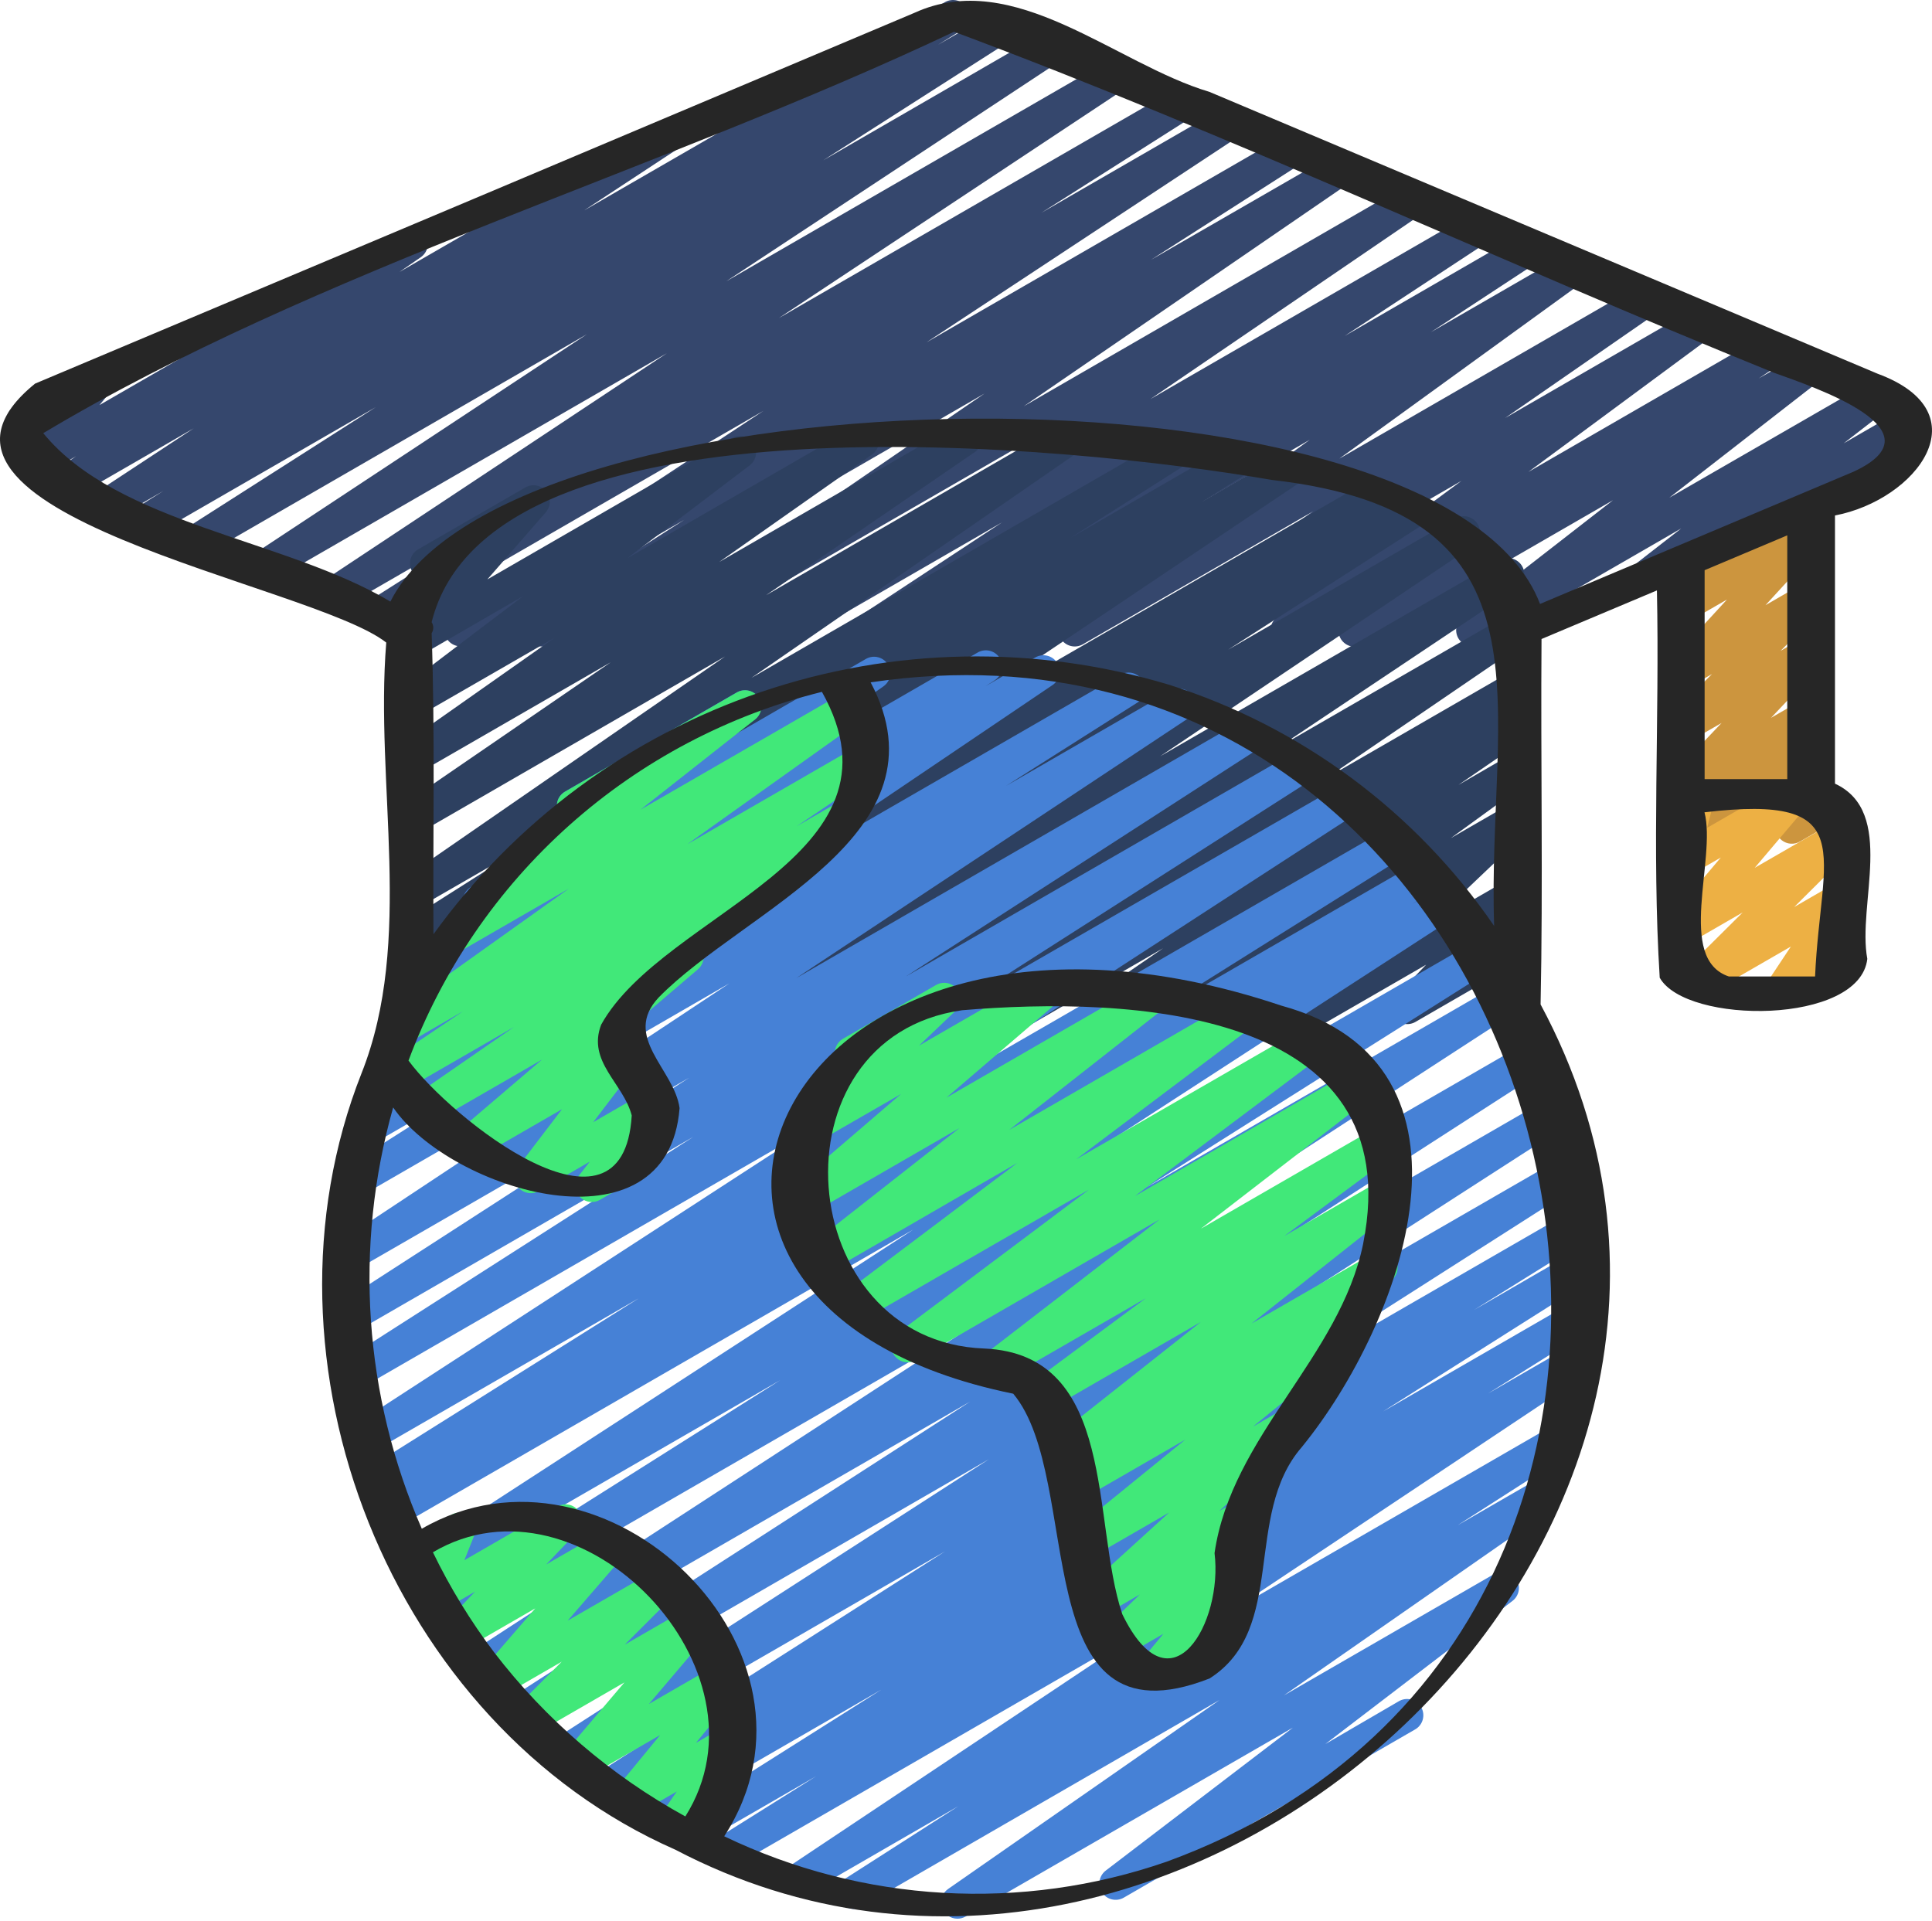 <svg width="365" height="363" viewBox="0 0 365 363" fill="none" xmlns="http://www.w3.org/2000/svg">
<path d="M320.24 159.576C319.63 159.575 319.035 159.393 318.529 159.053C318.024 158.713 317.63 158.231 317.399 157.667C317.167 157.103 317.108 156.483 317.229 155.886C317.35 155.289 317.646 154.741 318.079 154.312L323.004 149.461L319.31 151.603C318.669 151.969 317.919 152.093 317.194 151.952C316.47 151.811 315.821 151.415 315.364 150.835C314.908 150.256 314.674 149.532 314.707 148.794C314.74 148.057 315.036 147.357 315.542 146.82L325.245 136.6L319.31 140.023C318.664 140.378 317.912 140.489 317.191 140.337C316.47 140.184 315.828 139.778 315.381 139.193C314.933 138.607 314.711 137.88 314.754 137.144C314.798 136.409 315.103 135.713 315.616 135.184L323.435 127.359L319.328 129.723C318.692 130.084 317.948 130.208 317.229 130.07C316.511 129.933 315.864 129.544 315.406 128.973C314.948 128.403 314.708 127.688 314.73 126.956C314.751 126.225 315.033 125.525 315.524 124.982L326.261 113.284L319.328 117.28C318.683 117.635 317.931 117.746 317.21 117.594C316.489 117.442 315.846 117.036 315.399 116.45C314.952 115.864 314.73 115.138 314.773 114.402C314.816 113.666 315.122 112.97 315.634 112.441L323.349 104.733L319.347 107.036C318.643 107.404 317.825 107.485 317.062 107.264C316.3 107.043 315.652 106.536 315.255 105.848C314.858 105.161 314.741 104.347 314.93 103.576C315.119 102.804 315.598 102.136 316.269 101.71L340.532 87.698C341.178 87.343 341.929 87.231 342.65 87.384C343.371 87.536 344.014 87.942 344.461 88.528C344.908 89.113 345.13 89.84 345.087 90.576C345.044 91.311 344.738 92.007 344.226 92.537L336.444 100.226L340.47 97.905C341.107 97.54 341.854 97.413 342.575 97.55C343.297 97.686 343.946 98.076 344.405 98.649C344.865 99.222 345.104 99.941 345.08 100.675C345.056 101.409 344.771 102.11 344.275 102.652L333.538 114.35L340.501 110.323C341.147 109.968 341.899 109.857 342.62 110.009C343.341 110.161 343.983 110.567 344.43 111.153C344.877 111.739 345.1 112.466 345.056 113.201C345.013 113.937 344.708 114.633 344.195 115.162L336.388 122.975L340.507 120.599C341.148 120.228 341.9 120.101 342.627 120.24C343.354 120.379 344.006 120.776 344.465 121.357C344.923 121.938 345.157 122.664 345.123 123.404C345.089 124.143 344.791 124.845 344.281 125.382L334.591 135.627L340.563 132.185C341.21 131.821 341.967 131.703 342.695 131.854C343.422 132.004 344.071 132.413 344.521 133.004C344.971 133.595 345.192 134.328 345.143 135.07C345.095 135.811 344.78 136.509 344.257 137.037L339.368 141.876L340.599 141.18C341.131 140.872 341.743 140.73 342.357 140.772C342.97 140.815 343.557 141.04 344.041 141.419C344.525 141.798 344.885 142.313 345.073 142.898C345.262 143.483 345.271 144.111 345.1 144.702L343.173 151.32C343.73 151.513 344.22 151.862 344.584 152.326C344.949 152.789 345.173 153.347 345.229 153.934C345.285 154.521 345.172 155.112 344.903 155.636C344.633 156.16 344.219 156.596 343.709 156.892L340.052 159.004C339.52 159.31 338.909 159.45 338.296 159.407C337.684 159.363 337.099 159.138 336.616 158.759C336.133 158.381 335.774 157.867 335.585 157.283C335.397 156.699 335.387 156.072 335.557 155.482L337.041 150.341L321.779 159.145C321.314 159.425 320.782 159.574 320.24 159.576Z" fill="#CC953E"/>
<path d="M102.389 122.156C101.723 122.156 101.075 121.941 100.542 121.542C100.01 121.143 99.62 120.582 99.433 119.943C99.246 119.305 99.271 118.622 99.504 117.999C99.737 117.376 100.166 116.844 100.726 116.485L129.25 98.231L88.512 121.737C87.82 122.119 87.009 122.22 86.245 122.02C85.481 121.82 84.823 121.335 84.407 120.663C83.991 119.992 83.849 119.187 84.01 118.414C84.172 117.641 84.624 116.959 85.273 116.51L144.229 77.631L72.554 119.01C71.859 119.386 71.046 119.481 70.282 119.274C69.519 119.068 68.865 118.576 68.455 117.9C68.045 117.224 67.911 116.416 68.08 115.644C68.25 114.872 68.71 114.194 69.365 113.752L97.864 95.658L63.811 115.322C63.118 115.724 62.296 115.839 61.519 115.645C60.742 115.45 60.071 114.96 59.65 114.279C59.228 113.597 59.089 112.779 59.261 111.996C59.434 111.214 59.904 110.53 60.573 110.089L125.987 66.74L51.116 109.959C50.425 110.341 49.614 110.442 48.85 110.243C48.086 110.043 47.428 109.557 47.012 108.886C46.596 108.214 46.454 107.409 46.615 106.636C46.776 105.863 47.228 105.181 47.878 104.732L110.873 63.157L38.797 104.782C38.099 105.205 37.261 105.334 36.468 105.141C35.675 104.947 34.991 104.445 34.568 103.747C34.144 103.049 34.015 102.212 34.209 101.418C34.403 100.625 34.904 99.942 35.602 99.518L71.002 76.923L29.531 100.854C29.185 101.062 28.801 101.201 28.401 101.261C28.001 101.321 27.593 101.302 27.201 101.204C26.808 101.107 26.439 100.933 26.113 100.693C25.788 100.452 25.513 100.15 25.305 99.804C25.096 99.458 24.958 99.073 24.898 98.674C24.838 98.274 24.857 97.866 24.954 97.473C25.052 97.081 25.226 96.712 25.466 96.386C25.706 96.061 26.008 95.786 26.355 95.578L30.892 92.746L22.193 97.763C21.499 98.157 20.68 98.267 19.907 98.069C19.134 97.871 18.468 97.38 18.05 96.701C17.632 96.022 17.494 95.207 17.665 94.427C17.835 93.648 18.302 92.966 18.967 92.524L36.599 80.925L13.666 94.162C12.977 94.581 12.151 94.713 11.366 94.53C10.581 94.346 9.899 93.863 9.467 93.182C9.035 92.501 8.887 91.678 9.055 90.89C9.223 90.102 9.694 89.41 10.366 88.965L14.386 86.189L7.109 90.388C6.484 90.749 5.752 90.879 5.041 90.755C4.33 90.632 3.685 90.263 3.219 89.712C2.753 89.161 2.495 88.464 2.49 87.743C2.485 87.021 2.734 86.321 3.193 85.764L6.555 81.694L5.97 82.027C5.62 82.25 5.228 82.399 4.818 82.466C4.408 82.534 3.989 82.518 3.586 82.419C3.183 82.32 2.804 82.141 2.472 81.892C2.14 81.643 1.861 81.329 1.653 80.969C1.446 80.61 1.313 80.212 1.263 79.8C1.213 79.388 1.246 78.97 1.362 78.571C1.478 78.173 1.673 77.801 1.936 77.48C2.199 77.159 2.524 76.894 2.892 76.701L18.24 67.842C18.865 67.484 19.595 67.357 20.304 67.482C21.013 67.607 21.655 67.976 22.12 68.526C22.585 69.076 22.842 69.771 22.848 70.49C22.853 71.21 22.606 71.909 22.15 72.466L18.794 76.535L76.198 43.406C76.887 43.006 77.703 42.888 78.477 43.077C79.25 43.265 79.921 43.746 80.347 44.419C80.773 45.091 80.922 45.903 80.763 46.683C80.603 47.463 80.148 48.151 79.492 48.603L75.472 51.385L124.756 22.936C125.448 22.559 126.257 22.462 127.018 22.665C127.78 22.867 128.434 23.354 128.847 24.024C129.261 24.695 129.401 25.498 129.24 26.269C129.079 27.04 128.629 27.72 127.982 28.169L110.362 39.755L178.583 0.372C179.28 -0.006 180.095 -0.1 180.86 0.109C181.624 0.317 182.279 0.812 182.687 1.491C183.095 2.17 183.226 2.981 183.053 3.754C182.879 4.527 182.414 5.203 181.754 5.642L177.167 8.492L187.695 2.422C188.391 2.033 189.21 1.929 189.981 2.132C190.752 2.335 191.413 2.829 191.827 3.51C192.241 4.191 192.375 5.006 192.2 5.784C192.025 6.562 191.556 7.241 190.89 7.68L155.539 30.287L196.991 6.325C197.684 5.938 198.499 5.833 199.267 6.032C200.035 6.231 200.696 6.719 201.113 7.394C201.53 8.069 201.67 8.879 201.504 9.655C201.339 10.431 200.88 11.113 200.224 11.558L137.211 53.146L209.317 11.521C210.01 11.119 210.832 11.004 211.609 11.198C212.386 11.393 213.057 11.883 213.479 12.565C213.9 13.246 214.039 14.064 213.867 14.847C213.695 15.629 213.224 16.313 212.555 16.754L147.141 60.103L222.012 16.878C222.707 16.506 223.519 16.415 224.279 16.624C225.04 16.834 225.691 17.327 226.098 18.002C226.506 18.677 226.639 19.483 226.469 20.253C226.3 21.023 225.842 21.699 225.189 22.141L196.739 40.205L230.76 20.565C231.453 20.163 232.276 20.048 233.053 20.242C233.83 20.437 234.5 20.927 234.922 21.608C235.344 22.29 235.483 23.108 235.311 23.891C235.138 24.673 234.668 25.358 233.999 25.798L175.037 64.684L242.729 25.608C243.425 25.219 244.244 25.115 245.015 25.318C245.785 25.521 246.447 26.015 246.861 26.696C247.275 27.377 247.409 28.192 247.234 28.97C247.059 29.747 246.59 30.427 245.924 30.865L217.456 49.089L251.625 29.388C252.312 29.009 253.118 28.907 253.878 29.103C254.638 29.299 255.294 29.777 255.713 30.44C256.132 31.104 256.282 31.902 256.132 32.672C255.982 33.442 255.544 34.126 254.907 34.584L193.408 76.763L265.404 35.175C266.093 34.775 266.912 34.658 267.686 34.849C268.46 35.04 269.13 35.524 269.555 36.199C269.979 36.874 270.125 37.687 269.962 38.468C269.798 39.248 269.339 39.935 268.679 40.383L217.351 75.396L277.895 40.439C278.589 40.045 279.408 39.935 280.181 40.133C280.954 40.331 281.62 40.822 282.038 41.501C282.456 42.18 282.595 42.995 282.424 43.775C282.253 44.554 281.786 45.236 281.121 45.678L254.032 63.483L287.161 44.355C287.856 43.939 288.686 43.813 289.472 44.005C290.258 44.197 290.938 44.69 291.363 45.379C291.788 46.068 291.924 46.897 291.743 47.685C291.561 48.474 291.077 49.16 290.393 49.594L270.347 62.751L295.86 48.024C296.544 47.632 297.351 47.517 298.117 47.702C298.882 47.887 299.548 48.359 299.976 49.02C300.404 49.681 300.563 50.481 300.419 51.255C300.276 52.03 299.84 52.72 299.203 53.183L253.029 86.657L309.793 53.885C310.481 53.484 311.298 53.366 312.071 53.555C312.845 53.744 313.515 54.225 313.941 54.898C314.367 55.57 314.516 56.381 314.357 57.161C314.198 57.942 313.742 58.63 313.087 59.081L284.354 78.979L320.216 58.281C320.896 57.899 321.696 57.791 322.454 57.976C323.212 58.162 323.87 58.629 324.297 59.281C324.724 59.934 324.887 60.725 324.754 61.493C324.62 62.262 324.2 62.951 323.578 63.422L288.75 89.162L332.929 63.649C333.621 63.249 334.441 63.133 335.216 63.325C335.992 63.518 336.662 64.005 337.085 64.683C337.508 65.361 337.65 66.177 337.483 66.959C337.315 67.74 336.85 68.425 336.186 68.87L332.264 71.505L340.41 66.808C341.084 66.432 341.875 66.323 342.626 66.503C343.377 66.683 344.032 67.138 344.463 67.779C344.894 68.42 345.068 69.199 344.951 69.962C344.835 70.725 344.435 71.417 343.833 71.899L315.383 94.032L353.246 72.201C353.921 71.818 354.715 71.704 355.47 71.881C356.226 72.059 356.886 72.515 357.319 73.158C357.753 73.802 357.927 74.585 357.808 75.352C357.688 76.118 357.284 76.811 356.675 77.292L348.321 83.757L358.584 77.834C358.934 77.611 359.326 77.462 359.736 77.394C360.146 77.327 360.565 77.343 360.968 77.442C361.371 77.541 361.75 77.72 362.082 77.969C362.414 78.218 362.693 78.532 362.901 78.891C363.108 79.251 363.241 79.649 363.291 80.061C363.341 80.473 363.308 80.891 363.192 81.29C363.076 81.688 362.881 82.06 362.618 82.381C362.355 82.702 362.03 82.967 361.662 83.16L312.748 111.4C312.073 111.783 311.279 111.897 310.524 111.72C309.769 111.542 309.108 111.086 308.675 110.443C308.242 109.799 308.067 109.016 308.187 108.249C308.306 107.483 308.71 106.79 309.319 106.309L317.624 99.844L279.705 121.731C279.03 122.116 278.234 122.232 277.477 122.054C276.719 121.877 276.058 121.419 275.624 120.773C275.19 120.128 275.017 119.342 275.14 118.574C275.262 117.806 275.67 117.112 276.282 116.633L304.738 94.506L257.579 121.731C256.886 122.164 256.05 122.303 255.255 122.12C254.459 121.936 253.769 121.444 253.337 120.752C252.904 120.06 252.764 119.224 252.948 118.428C253.131 117.633 253.623 116.943 254.316 116.51L258.207 113.893L244.644 121.737C243.963 122.127 243.159 122.242 242.396 122.059C241.633 121.876 240.968 121.409 240.538 120.753C240.109 120.096 239.945 119.301 240.082 118.528C240.22 117.756 240.646 117.065 241.276 116.596L276.104 90.855L222.615 121.737C221.927 122.137 221.11 122.256 220.337 122.067C219.563 121.878 218.893 121.397 218.467 120.724C218.041 120.052 217.892 119.241 218.051 118.46C218.21 117.68 218.666 116.992 219.321 116.541L248.067 96.624L204.576 121.737C203.893 122.129 203.086 122.244 202.32 122.059C201.554 121.874 200.889 121.402 200.461 120.741C200.032 120.08 199.874 119.28 200.017 118.505C200.161 117.731 200.596 117.041 201.233 116.578L247.451 83.086L180.51 121.737C179.817 122.131 178.997 122.241 178.224 122.043C177.451 121.845 176.786 121.354 176.367 120.675C175.949 119.996 175.811 119.18 175.982 118.401C176.153 117.622 176.62 116.94 177.284 116.498L197.281 103.366L165.469 121.737C164.777 122.124 163.962 122.229 163.194 122.03C162.426 121.831 161.765 121.343 161.348 120.668C160.931 119.993 160.791 119.183 160.956 118.407C161.122 117.632 161.581 116.95 162.237 116.504L189.326 98.687L149.395 121.737C148.706 122.12 147.898 122.224 147.135 122.029C146.372 121.833 145.713 121.353 145.293 120.687C144.874 120.02 144.726 119.219 144.879 118.446C145.033 117.674 145.477 116.99 146.119 116.535L197.453 81.522L127.779 121.737C127.091 122.116 126.286 122.217 125.526 122.022C124.766 121.826 124.11 121.348 123.691 120.684C123.272 120.021 123.122 119.223 123.272 118.453C123.422 117.682 123.86 116.999 124.497 116.541L185.996 74.356L103.928 121.762C103.458 122.025 102.927 122.161 102.389 122.156Z" fill="#35476D"/>
<path d="M91.989 193.613C91.33 193.612 90.689 193.399 90.159 193.006C89.63 192.613 89.241 192.06 89.049 191.43C88.858 190.799 88.874 190.123 89.095 189.502C89.316 188.881 89.731 188.347 90.278 187.98L165.863 137.268L79.153 187.327C78.455 187.712 77.635 187.81 76.866 187.603C76.097 187.395 75.438 186.897 75.028 186.214C74.618 185.531 74.489 184.715 74.668 183.939C74.847 183.162 75.32 182.486 75.988 182.051L84.355 176.818L79.153 179.816C78.458 180.193 77.644 180.288 76.881 180.081C76.118 179.874 75.464 179.382 75.054 178.706C74.644 178.03 74.51 177.222 74.679 176.45C74.849 175.678 75.308 175.001 75.964 174.558L97.82 160.681L79.153 171.449C78.465 171.837 77.654 171.947 76.889 171.754C76.123 171.561 75.46 171.082 75.038 170.415C74.616 169.747 74.466 168.943 74.62 168.169C74.774 167.394 75.22 166.708 75.865 166.253L136.982 124.037L79.153 157.418C78.466 157.797 77.66 157.899 76.9 157.703C76.14 157.507 75.484 157.029 75.065 156.366C74.646 155.702 74.496 154.904 74.646 154.134C74.796 153.364 75.234 152.68 75.871 152.222L115.378 125.133L79.153 146.035C78.467 146.424 77.657 146.535 76.892 146.345C76.126 146.155 75.463 145.678 75.038 145.013C74.614 144.347 74.462 143.545 74.612 142.77C74.762 141.996 75.204 141.309 75.847 140.851L104.783 120.497L79.147 135.273C78.469 135.651 77.674 135.759 76.92 135.576C76.167 135.393 75.51 134.932 75.081 134.286C74.652 133.639 74.484 132.855 74.608 132.089C74.733 131.324 75.142 130.634 75.754 130.157L98.885 112.598L79.153 124.025C78.522 124.387 77.783 124.515 77.068 124.385C76.352 124.255 75.705 123.875 75.243 123.314C74.78 122.752 74.531 122.045 74.54 121.317C74.549 120.59 74.816 119.889 75.293 119.34L86.374 106.638L81.966 109.181C81.263 109.549 80.444 109.631 79.682 109.41C78.919 109.189 78.272 108.681 77.874 107.994C77.477 107.307 77.361 106.492 77.55 105.721C77.739 104.95 78.218 104.282 78.888 103.856L99.26 92.097C99.891 91.734 100.63 91.606 101.346 91.737C102.061 91.867 102.708 92.246 103.17 92.808C103.633 93.369 103.882 94.076 103.873 94.804C103.864 95.531 103.597 96.232 103.121 96.782L92.069 109.477L138.244 82.806C138.922 82.421 139.72 82.306 140.479 82.487C141.238 82.667 141.899 83.129 142.331 83.778C142.762 84.428 142.931 85.217 142.803 85.986C142.676 86.755 142.261 87.447 141.642 87.922L118.524 105.469L161.498 80.658C162.182 80.281 162.985 80.18 163.741 80.373C164.498 80.567 165.154 81.041 165.574 81.699C165.994 82.358 166.149 83.151 166.006 83.919C165.863 84.687 165.433 85.372 164.804 85.835L135.868 106.189L180.983 80.147C181.671 79.758 182.482 79.649 183.247 79.842C184.013 80.034 184.676 80.514 185.098 81.181C185.52 81.849 185.67 82.653 185.516 83.427C185.362 84.202 184.916 84.888 184.271 85.343L144.721 112.463L199.792 80.67C200.478 80.295 201.281 80.196 202.038 80.391C202.795 80.587 203.449 81.064 203.868 81.724C204.286 82.385 204.437 83.18 204.291 83.948C204.145 84.716 203.711 85.4 203.079 85.86L141.956 128.082L220.829 82.523C221.527 82.099 222.365 81.97 223.158 82.164C223.951 82.358 224.635 82.859 225.058 83.557C225.482 84.255 225.611 85.093 225.417 85.886C225.223 86.68 224.722 87.363 224.024 87.787L202.205 101.645L232.299 84.265C232.998 83.862 233.827 83.75 234.608 83.952C235.389 84.154 236.059 84.655 236.475 85.347C236.89 86.038 237.018 86.865 236.83 87.65C236.642 88.434 236.153 89.114 235.469 89.542L227.041 94.812L241.94 86.192C242.631 85.805 243.444 85.699 244.211 85.896C244.978 86.093 245.64 86.578 246.058 87.251C246.477 87.923 246.62 88.731 246.459 89.506C246.297 90.281 245.843 90.964 245.191 91.413L169.63 142.156L258.433 90.871C259.132 90.468 259.962 90.356 260.743 90.558C261.524 90.76 262.194 91.261 262.61 91.953C263.025 92.644 263.153 93.471 262.965 94.256C262.777 95.04 262.288 95.72 261.604 96.148L261.259 96.357L265.908 93.679C266.603 93.283 267.425 93.174 268.199 93.373C268.974 93.573 269.641 94.067 270.057 94.749C270.474 95.432 270.609 96.251 270.433 97.031C270.258 97.811 269.785 98.493 269.115 98.93L232.028 122.75L274.989 97.945C275.68 97.545 276.5 97.428 277.276 97.621C278.051 97.814 278.721 98.301 279.144 98.979C279.567 99.657 279.71 100.473 279.542 101.255C279.374 102.036 278.909 102.721 278.245 103.166L219.185 142.889L283.399 105.832C284.089 105.445 284.903 105.339 285.67 105.536C286.437 105.733 287.098 106.218 287.517 106.89C287.936 107.562 288.079 108.37 287.917 109.145C287.756 109.921 287.302 110.604 286.649 111.053L241.866 140.986L285.042 116.07C285.731 115.688 286.539 115.583 287.302 115.779C288.065 115.974 288.724 116.454 289.144 117.121C289.563 117.787 289.711 118.589 289.558 119.361C289.404 120.134 288.96 120.818 288.318 121.273L250.793 146.884L285.067 127.097C285.759 126.72 286.569 126.624 287.33 126.826C288.091 127.028 288.745 127.515 289.159 128.185C289.572 128.856 289.713 129.659 289.552 130.43C289.391 131.201 288.94 131.881 288.293 132.33L285.72 134.017C286.423 133.801 287.18 133.844 287.854 134.138C288.528 134.433 289.075 134.958 289.395 135.621C289.715 136.283 289.787 137.038 289.598 137.749C289.41 138.46 288.973 139.08 288.367 139.496L275.537 148.306L285.104 142.766C285.786 142.377 286.591 142.265 287.354 142.45C288.116 142.636 288.779 143.106 289.207 143.764C289.635 144.422 289.795 145.218 289.655 145.991C289.515 146.763 289.085 147.453 288.453 147.919L274.108 158.348L285.122 151.994C285.774 151.623 286.539 151.502 287.273 151.655C288.007 151.807 288.661 152.222 289.11 152.823C289.56 153.423 289.775 154.166 289.715 154.914C289.656 155.662 289.325 156.362 288.786 156.883L269.953 174.823L285.159 166.044C285.801 165.673 286.555 165.546 287.283 165.687C288.011 165.828 288.664 166.226 289.121 166.81C289.579 167.393 289.81 168.122 289.774 168.862C289.737 169.602 289.434 170.305 288.921 170.84L283.14 176.855L285.184 175.673C285.708 175.371 286.309 175.231 286.913 175.269C287.516 175.307 288.095 175.522 288.577 175.887C289.059 176.253 289.423 176.751 289.623 177.322C289.823 177.893 289.851 178.51 289.703 179.096L287.985 185.782C288.504 186.014 288.948 186.384 289.269 186.853C289.59 187.321 289.775 187.869 289.803 188.437C289.832 189.004 289.703 189.568 289.431 190.066C289.159 190.565 288.755 190.978 288.262 191.261L285.184 193.034C284.665 193.328 284.071 193.465 283.475 193.428C282.879 193.391 282.307 193.181 281.829 192.825C281.348 192.459 280.985 191.96 280.786 191.39C280.586 190.819 280.56 190.203 280.708 189.617L281.939 184.692L267.41 193.084C266.767 193.455 266.012 193.581 265.284 193.44C264.556 193.298 263.903 192.898 263.446 192.314C262.989 191.73 262.758 191 262.796 190.259C262.835 189.518 263.139 188.816 263.654 188.281L269.429 182.273L250.676 193.096C250.025 193.467 249.26 193.588 248.526 193.436C247.791 193.283 247.138 192.868 246.688 192.268C246.239 191.667 246.023 190.924 246.083 190.176C246.143 189.429 246.474 188.729 247.013 188.208L265.846 170.261L226.265 193.114C225.583 193.502 224.778 193.615 224.015 193.43C223.253 193.244 222.59 192.774 222.162 192.116C221.734 191.458 221.574 190.661 221.714 189.889C221.854 189.117 222.284 188.427 222.916 187.961L237.279 177.532L210.252 193.127C209.565 193.505 208.759 193.607 207.999 193.411C207.239 193.216 206.583 192.737 206.164 192.074C205.745 191.411 205.595 190.612 205.745 189.842C205.895 189.072 206.333 188.388 206.97 187.93L219.739 179.163L195.519 193.145C194.827 193.532 194.011 193.637 193.244 193.438C192.476 193.239 191.814 192.751 191.397 192.076C190.98 191.401 190.84 190.591 191.006 189.815C191.172 189.04 191.631 188.358 192.287 187.912L193.715 186.976L183.009 193.133C182.321 193.516 181.512 193.62 180.749 193.425C179.986 193.229 179.327 192.749 178.908 192.083C178.488 191.416 178.34 190.614 178.493 189.842C178.647 189.07 179.091 188.386 179.733 187.93L217.289 162.307L163.856 193.151C163.165 193.539 162.351 193.645 161.584 193.448C160.817 193.251 160.156 192.765 159.737 192.093C159.319 191.421 159.175 190.613 159.337 189.838C159.498 189.063 159.953 188.38 160.605 187.93L205.339 158.022L144.462 193.17C143.77 193.602 142.934 193.742 142.139 193.559C141.343 193.375 140.653 192.883 140.22 192.191C139.788 191.499 139.648 190.663 139.831 189.867C140.015 189.072 140.507 188.382 141.199 187.949L200.303 148.214L122.372 193.17C121.677 193.566 120.855 193.675 120.08 193.475C119.306 193.275 118.639 192.782 118.222 192.099C117.805 191.416 117.671 190.598 117.846 189.818C118.022 189.037 118.495 188.356 119.165 187.918L156.234 164.123L105.891 193.188C105.192 193.591 104.363 193.704 103.582 193.502C102.801 193.299 102.13 192.799 101.715 192.107C101.299 191.416 101.172 190.589 101.36 189.804C101.548 189.019 102.036 188.34 102.72 187.912L103.04 187.715L93.535 193.201C93.066 193.473 92.532 193.616 91.989 193.613Z" fill="#2D4060"/>
<path d="M336.556 190.171C335.999 190.172 335.451 190.021 334.973 189.735C334.494 189.45 334.102 189.039 333.839 188.548C333.575 188.057 333.45 187.504 333.476 186.947C333.503 186.39 333.68 185.851 333.989 185.387L338.335 178.843L321.589 188.509C320.942 188.868 320.188 188.982 319.464 188.831C318.74 188.68 318.094 188.273 317.646 187.684C317.197 187.096 316.976 186.366 317.021 185.627C317.067 184.889 317.377 184.192 317.895 183.663L329.236 172.397L319.293 178.135C318.665 178.498 317.929 178.629 317.215 178.502C316.5 178.376 315.853 178.002 315.388 177.445C314.923 176.889 314.669 176.186 314.671 175.46C314.674 174.735 314.933 174.034 315.402 173.48L325.098 162.029L319.293 165.378C318.77 165.678 318.17 165.818 317.568 165.78C316.966 165.742 316.389 165.528 315.907 165.165C315.426 164.801 315.062 164.305 314.86 163.736C314.659 163.168 314.629 162.553 314.774 161.967L316.498 155.109C315.979 154.878 315.534 154.508 315.213 154.039C314.891 153.571 314.706 153.023 314.676 152.456C314.647 151.889 314.775 151.325 315.047 150.826C315.318 150.327 315.722 149.913 316.214 149.63L319.293 147.856C319.817 147.554 320.418 147.412 321.022 147.449C321.625 147.487 322.205 147.701 322.688 148.065C323.17 148.43 323.535 148.929 323.736 149.499C323.937 150.07 323.966 150.687 323.818 151.273L322.525 156.408L337.307 147.875C337.935 147.511 338.671 147.381 339.385 147.507C340.1 147.633 340.746 148.008 341.212 148.564C341.677 149.121 341.931 149.824 341.928 150.549C341.926 151.275 341.667 151.976 341.198 152.529L331.507 163.968L346.597 155.263C347.244 154.903 347.998 154.789 348.723 154.94C349.447 155.092 350.092 155.499 350.541 156.087C350.989 156.676 351.211 157.406 351.165 158.144C351.119 158.883 350.809 159.58 350.291 160.108L338.963 171.375L346.597 166.96C347.198 166.613 347.899 166.479 348.585 166.58C349.272 166.681 349.904 167.011 350.379 167.517C350.855 168.022 351.145 168.673 351.204 169.365C351.263 170.056 351.087 170.747 350.704 171.326L346.357 177.876L346.597 177.741C347.301 177.373 348.119 177.291 348.882 177.512C349.644 177.733 350.292 178.24 350.689 178.928C351.087 179.615 351.203 180.43 351.014 181.201C350.825 181.972 350.346 182.64 349.676 183.066L338.095 189.74C337.63 190.019 337.098 190.168 336.556 190.171Z" fill="#EDB044"/>
<path d="M180.86 362.52C180.205 362.518 179.569 362.308 179.042 361.92C178.515 361.532 178.125 360.986 177.93 360.362C177.734 359.737 177.742 359.067 177.954 358.447C178.165 357.828 178.569 357.292 179.105 356.917L230.39 321.209L162.772 360.279C162.076 360.668 161.257 360.772 160.486 360.569C159.715 360.366 159.053 359.872 158.639 359.191C158.225 358.51 158.092 357.694 158.266 356.917C158.441 356.139 158.911 355.46 159.576 355.021L181.069 341.255L152.299 357.878C151.607 358.271 150.79 358.382 150.019 358.186C149.247 357.989 148.582 357.502 148.162 356.826C147.742 356.149 147.601 355.337 147.767 354.558C147.934 353.78 148.395 353.096 149.055 352.651L216.445 307.72L138.121 352.934C137.424 353.312 136.609 353.406 135.844 353.197C135.08 352.989 134.425 352.493 134.017 351.814C133.608 351.135 133.477 350.325 133.651 349.552C133.825 348.779 134.29 348.103 134.95 347.664L154.202 335.591L130.443 349.302C129.748 349.673 128.936 349.764 128.176 349.555C127.415 349.346 126.764 348.853 126.357 348.177C125.949 347.502 125.817 346.696 125.986 345.926C126.155 345.156 126.614 344.48 127.267 344.038L166.478 319.264L122.372 344.74C121.673 345.143 120.844 345.255 120.063 345.053C119.282 344.851 118.611 344.35 118.196 343.659C117.78 342.967 117.653 342.14 117.841 341.355C118.029 340.571 118.517 339.891 119.201 339.463L140.657 326.104L115.834 340.43C115.137 340.828 114.312 340.939 113.534 340.737C112.757 340.536 112.089 340.039 111.673 339.352C111.258 338.666 111.126 337.844 111.308 337.062C111.489 336.28 111.969 335.6 112.645 335.166L178.52 293.135L107.719 334.009C107.025 334.391 106.21 334.49 105.444 334.286C104.678 334.082 104.02 333.591 103.607 332.914C103.195 332.237 103.059 331.427 103.229 330.653C103.398 329.879 103.86 329.199 104.518 328.757L186.813 275.718L99.42 326.202C98.726 326.584 97.91 326.683 97.145 326.479C96.379 326.276 95.721 325.784 95.308 325.107C94.896 324.43 94.76 323.62 94.93 322.846C95.099 322.072 95.561 321.393 96.219 320.951L183.292 264.815L91.903 317.577C91.21 317.958 90.397 318.059 89.632 317.857C88.867 317.655 88.21 317.166 87.795 316.492C87.381 315.818 87.242 315.011 87.408 314.237C87.573 313.463 88.03 312.783 88.683 312.337L185.2 249.589L84.817 307.56C84.121 307.932 83.309 308.022 82.549 307.813C81.789 307.604 81.138 307.111 80.73 306.436C80.323 305.76 80.19 304.955 80.359 304.184C80.528 303.414 80.987 302.738 81.64 302.296L147.399 260.776L80.236 299.562C79.542 299.95 78.725 300.054 77.956 299.853C77.187 299.652 76.525 299.161 76.11 298.483C75.695 297.805 75.558 296.993 75.728 296.217C75.898 295.44 76.362 294.759 77.022 294.317L172.53 232.326L75.145 288.554C74.446 288.933 73.628 289.027 72.862 288.817C72.096 288.606 71.441 288.108 71.034 287.426C70.627 286.744 70.499 285.93 70.678 285.156C70.856 284.382 71.328 283.707 71.992 283.272L76.641 280.415L72.947 282.552C72.247 282.973 71.409 283.099 70.616 282.902C69.823 282.705 69.141 282.202 68.72 281.502C68.299 280.802 68.173 279.964 68.37 279.171C68.567 278.379 69.07 277.697 69.77 277.276L120.747 245.261L70.502 274.265C69.808 274.653 68.991 274.757 68.222 274.556C67.453 274.355 66.791 273.864 66.376 273.186C65.961 272.508 65.824 271.696 65.994 270.919C66.164 270.142 66.628 269.462 67.289 269.019L153.999 212.73L68.114 262.327C67.42 262.699 66.61 262.79 65.851 262.583C65.091 262.376 64.44 261.886 64.031 261.213C63.622 260.541 63.486 259.737 63.651 258.968C63.816 258.198 64.27 257.521 64.918 257.076L130.991 214.792L67.043 251.732C66.346 252.158 65.509 252.29 64.715 252.099C63.921 251.908 63.236 251.409 62.81 250.713C62.384 250.016 62.252 249.179 62.443 248.385C62.634 247.592 63.132 246.906 63.829 246.48L130.203 203.624L66.993 240.09C66.301 240.483 65.484 240.593 64.713 240.397C63.941 240.201 63.276 239.714 62.856 239.037C62.436 238.361 62.295 237.548 62.461 236.77C62.627 235.992 63.089 235.308 63.749 234.863L137.807 185.794L68.489 225.812C67.791 226.236 66.954 226.365 66.16 226.171C65.367 225.977 64.683 225.476 64.26 224.778C63.836 224.08 63.707 223.242 63.901 222.449C64.095 221.656 64.596 220.972 65.294 220.548L90.025 204.831L70.601 216.042C69.91 216.451 69.087 216.574 68.306 216.385C67.526 216.196 66.85 215.709 66.424 215.029C65.997 214.348 65.853 213.528 66.023 212.743C66.193 211.958 66.662 211.271 67.332 210.827L122.895 173.309L75.785 200.502C75.09 200.884 74.275 200.984 73.509 200.78C72.743 200.576 72.086 200.084 71.673 199.408C71.26 198.731 71.125 197.921 71.294 197.147C71.464 196.372 71.926 195.693 72.584 195.251L79.27 190.941C78.708 190.983 78.146 190.875 77.641 190.627C77.135 190.379 76.705 190.001 76.394 189.531C75.968 188.864 75.814 188.058 75.967 187.28C76.119 186.503 76.566 185.814 77.213 185.357L107.707 163.883L92.044 172.927C91.363 173.312 90.561 173.422 89.801 173.237C89.041 173.051 88.38 172.583 87.953 171.927C87.526 171.272 87.364 170.478 87.501 169.708C87.637 168.938 88.062 168.248 88.689 167.78L106.494 154.74C106.073 154.442 105.734 154.043 105.507 153.579C105.281 153.115 105.175 152.601 105.199 152.086C105.222 151.57 105.376 151.069 105.644 150.628C105.912 150.187 106.287 149.821 106.734 149.563L139.204 130.816C139.886 130.431 140.688 130.321 141.448 130.506C142.208 130.692 142.869 131.16 143.296 131.815C143.723 132.471 143.885 133.264 143.748 134.035C143.611 134.805 143.186 135.494 142.56 135.963L138.127 139.207L163.621 124.481C164.307 124.096 165.113 123.987 165.876 124.178C166.638 124.369 167.299 124.843 167.722 125.506C168.146 126.168 168.3 126.967 168.153 127.739C168.007 128.511 167.57 129.198 166.934 129.658L136.421 151.17L184.646 123.323C184.991 123.113 185.375 122.972 185.774 122.91C186.174 122.847 186.582 122.864 186.975 122.959C187.368 123.054 187.738 123.226 188.065 123.464C188.392 123.703 188.668 124.003 188.879 124.348C189.09 124.693 189.23 125.077 189.293 125.476C189.355 125.876 189.338 126.284 189.243 126.677C189.148 127.07 188.976 127.44 188.738 127.767C188.499 128.094 188.199 128.37 187.854 128.581L186.179 129.652L195.617 124.204C196.307 123.816 197.118 123.708 197.885 123.903C198.651 124.098 199.313 124.58 199.733 125.25C200.154 125.92 200.3 126.726 200.143 127.501C199.985 128.275 199.535 128.96 198.886 129.412L143.305 166.961L211.692 127.485C212.389 127.087 213.214 126.976 213.991 127.178C214.769 127.379 215.436 127.876 215.852 128.563C216.268 129.249 216.4 130.071 216.218 130.853C216.037 131.635 215.557 132.316 214.881 132.749L190.058 148.491L221.198 130.52C221.891 130.118 222.713 130.003 223.491 130.197C224.268 130.392 224.938 130.882 225.36 131.563C225.781 132.245 225.921 133.063 225.748 133.846C225.576 134.628 225.105 135.312 224.436 135.753L150.415 184.815L234.318 136.369C235.014 135.943 235.851 135.811 236.645 136.002C237.439 136.193 238.124 136.692 238.55 137.388C238.977 138.084 239.109 138.922 238.918 139.715C238.727 140.509 238.228 141.194 237.532 141.621L171.145 184.489L244.347 142.23C245.041 141.848 245.857 141.749 246.623 141.953C247.388 142.157 248.046 142.648 248.459 143.325C248.871 144.002 249.007 144.812 248.837 145.586C248.668 146.36 248.206 147.039 247.548 147.482L181.476 189.741L253.022 148.491C253.716 148.087 254.542 147.971 255.321 148.167C256.1 148.364 256.772 148.857 257.193 149.542C257.613 150.227 257.749 151.049 257.571 151.833C257.393 152.617 256.916 153.3 256.241 153.737L169.513 210.014L262.158 156.532C262.855 156.141 263.678 156.037 264.451 156.242C265.223 156.446 265.886 156.944 266.299 157.628C266.712 158.313 266.842 159.131 266.662 159.91C266.482 160.689 266.006 161.368 265.335 161.802L214.303 193.816L268.105 162.762C268.803 162.395 269.615 162.309 270.374 162.522C271.134 162.736 271.782 163.233 272.185 163.911C272.589 164.588 272.717 165.395 272.543 166.164C272.369 166.933 271.907 167.607 271.251 168.045L266.788 170.791L272.206 167.663C272.902 167.237 273.739 167.105 274.533 167.296C275.327 167.487 276.012 167.986 276.438 168.682C276.864 169.378 276.997 170.216 276.805 171.009C276.614 171.803 276.116 172.489 275.419 172.915L179.906 234.887L279.224 177.544C279.92 177.162 280.738 177.063 281.505 177.269C282.272 177.474 282.931 177.969 283.342 178.649C283.753 179.329 283.885 180.141 283.711 180.917C283.537 181.692 283.07 182.37 282.407 182.808L216.667 224.316L283.823 185.53C284.516 185.148 285.329 185.048 286.094 185.25C286.859 185.452 287.517 185.94 287.931 186.614C288.345 187.288 288.484 188.096 288.318 188.869C288.153 189.643 287.696 190.323 287.043 190.769L190.433 253.529L288.97 196.642C289.665 196.247 290.487 196.137 291.262 196.337C292.037 196.537 292.703 197.03 293.12 197.713C293.537 198.396 293.672 199.214 293.496 199.994C293.32 200.775 292.847 201.456 292.178 201.894L205.129 258.011L292.719 207.441C293.414 207.059 294.229 206.96 294.995 207.164C295.761 207.368 296.419 207.859 296.831 208.536C297.244 209.213 297.38 210.023 297.21 210.797C297.04 211.571 296.579 212.25 295.921 212.693L213.601 265.75L295.373 218.56C296.07 218.162 296.895 218.051 297.672 218.253C298.449 218.454 299.117 218.951 299.533 219.637C299.949 220.324 300.08 221.146 299.899 221.928C299.718 222.71 299.238 223.39 298.562 223.824L232.686 265.867L296.795 228.854C297.494 228.451 298.323 228.338 299.104 228.54C299.885 228.743 300.556 229.243 300.971 229.935C301.387 230.626 301.514 231.453 301.326 232.238C301.138 233.023 300.65 233.702 299.966 234.13L278.504 247.49L297.22 236.66C297.919 236.238 298.757 236.111 299.549 236.307C300.342 236.502 301.024 237.005 301.446 237.704C301.869 238.403 301.996 239.241 301.8 240.033C301.604 240.826 301.102 241.508 300.403 241.93L261.265 266.698L297.171 245.963C297.87 245.542 298.709 245.416 299.501 245.612C300.294 245.809 300.976 246.313 301.397 247.013C301.818 247.712 301.945 248.551 301.748 249.343C301.551 250.136 301.047 250.818 300.348 251.239L281.114 263.3L296.444 254.447C297.137 254.035 297.963 253.912 298.746 254.103C299.528 254.294 300.205 254.784 300.63 255.468C301.056 256.152 301.196 256.975 301.021 257.762C300.846 258.548 300.37 259.234 299.695 259.674L232.255 304.617L293.637 269.186C294.331 268.804 295.146 268.704 295.912 268.908C296.678 269.112 297.336 269.604 297.749 270.281C298.161 270.957 298.297 271.767 298.127 272.542C297.958 273.316 297.496 273.995 296.838 274.437L275.389 288.179L290.534 279.436C291.221 279.053 292.028 278.946 292.791 279.139C293.553 279.332 294.213 279.81 294.635 280.474C295.056 281.138 295.207 281.939 295.057 282.711C294.907 283.483 294.467 284.169 293.828 284.627L242.555 320.335L282.339 297.365C283.017 296.973 283.817 296.855 284.579 297.032C285.34 297.21 286.005 297.671 286.44 298.321C286.874 298.971 287.044 299.763 286.916 300.534C286.788 301.305 286.371 301.999 285.75 302.475L250.387 329.521L264.171 321.492C264.522 321.27 264.913 321.12 265.323 321.053C265.733 320.985 266.152 321.001 266.555 321.1C266.958 321.199 267.337 321.378 267.67 321.627C268.002 321.876 268.28 322.19 268.488 322.55C268.696 322.909 268.828 323.307 268.879 323.719C268.929 324.131 268.895 324.549 268.779 324.948C268.663 325.347 268.468 325.718 268.205 326.039C267.943 326.36 267.617 326.625 267.25 326.818L212.289 358.555C211.613 358.938 210.816 359.051 210.059 358.87C209.303 358.69 208.643 358.23 208.212 357.583C207.78 356.936 207.61 356.149 207.735 355.382C207.86 354.614 208.271 353.922 208.885 353.445L244.273 326.418L182.399 362.126C181.929 362.39 181.399 362.526 180.86 362.52Z" fill="#4681D6"/>
<path d="M217.639 319.177C217.054 319.176 216.482 319.01 215.988 318.696C215.495 318.382 215.101 317.934 214.853 317.404C214.605 316.874 214.513 316.285 214.588 315.705C214.662 315.125 214.901 314.578 215.275 314.128L219.788 308.698L211.341 313.574C210.691 313.96 209.921 314.093 209.179 313.947C208.437 313.802 207.774 313.388 207.317 312.785C206.861 312.182 206.642 311.433 206.703 310.679C206.764 309.925 207.1 309.22 207.647 308.698L215.355 301.249L208.583 305.17C207.928 305.531 207.164 305.641 206.434 305.479C205.704 305.317 205.058 304.896 204.616 304.292C204.174 303.689 203.967 302.946 204.033 302.201C204.099 301.456 204.434 300.761 204.975 300.245L220.878 285.783L206.397 294.138C205.728 294.514 204.942 294.626 204.195 294.452C203.447 294.279 202.791 293.832 202.355 293.2C201.92 292.568 201.736 291.796 201.84 291.036C201.945 290.275 202.329 289.581 202.919 289.089L223.925 272.005L204.255 283.358C203.571 283.739 202.767 283.845 202.007 283.654C201.248 283.463 200.589 282.99 200.166 282.331C199.743 281.671 199.587 280.876 199.731 280.106C199.874 279.336 200.305 278.649 200.936 278.186L204.914 275.366L202.894 276.53C202.221 276.916 201.427 277.033 200.671 276.858C199.915 276.683 199.253 276.23 198.817 275.588C198.381 274.946 198.204 274.163 198.321 273.396C198.437 272.629 198.84 271.934 199.447 271.451L226.868 249.773L199.077 265.817C198.397 266.204 197.596 266.317 196.835 266.134C196.075 265.951 195.413 265.485 194.983 264.832C194.554 264.178 194.389 263.385 194.523 262.615C194.657 261.844 195.079 261.153 195.703 260.683L216.463 245.291L190.095 260.504C189.418 260.901 188.616 261.025 187.851 260.85C187.086 260.675 186.417 260.215 185.98 259.564C185.544 258.912 185.372 258.119 185.5 257.345C185.629 256.571 186.048 255.876 186.672 255.4L219.055 230.411L173.016 256.989C172.337 257.381 171.533 257.499 170.77 257.318C170.007 257.138 169.341 256.673 168.909 256.019C168.476 255.364 168.31 254.569 168.445 253.796C168.579 253.024 169.003 252.331 169.63 251.86L205.732 224.771L162.747 249.582C162.069 249.963 161.272 250.073 160.516 249.89C159.76 249.707 159.101 249.244 158.673 248.595C158.244 247.947 158.076 247.16 158.204 246.392C158.332 245.625 158.745 244.935 159.361 244.46L192.194 219.729L156.418 240.427C155.744 240.816 154.948 240.934 154.19 240.759C153.432 240.585 152.768 240.129 152.332 239.485C151.896 238.841 151.721 238.056 151.84 237.287C151.959 236.518 152.366 235.824 152.976 235.342L181.266 213.135L153.253 229.309C152.59 229.685 151.81 229.801 151.065 229.635C150.32 229.469 149.664 229.033 149.223 228.41C148.782 227.787 148.588 227.023 148.679 226.265C148.769 225.507 149.138 224.811 149.713 224.309L170.227 206.701L154.386 215.826C153.733 216.315 152.912 216.526 152.104 216.41C151.296 216.295 150.567 215.863 150.077 215.21C149.587 214.557 149.376 213.736 149.492 212.928C149.607 212.119 150.039 211.39 150.692 210.9L160.118 201.93C159.705 201.834 159.317 201.654 158.976 201.402C158.635 201.15 158.349 200.831 158.136 200.465C157.729 199.758 157.62 198.92 157.831 198.133C158.042 197.345 158.557 196.674 159.262 196.266L176.846 186.108C177.498 185.731 178.266 185.606 179.004 185.757C179.742 185.908 180.399 186.325 180.851 186.928C181.302 187.531 181.517 188.279 181.454 189.03C181.391 189.781 181.054 190.483 180.509 191.002L173.626 197.565L195.79 184.778C196.453 184.401 197.233 184.285 197.978 184.451C198.723 184.617 199.379 185.054 199.82 185.677C200.261 186.299 200.455 187.064 200.364 187.821C200.274 188.579 199.905 189.276 199.33 189.777L178.816 207.385L215.546 186.175C216.22 185.795 217.012 185.682 217.766 185.859C218.519 186.036 219.178 186.491 219.611 187.132C220.044 187.774 220.22 188.555 220.104 189.32C219.987 190.085 219.586 190.778 218.982 191.261L190.661 213.498L232.785 189.174C233.464 188.771 234.273 188.646 235.042 188.823C235.812 189 236.484 189.466 236.92 190.125C237.355 190.783 237.521 191.584 237.383 192.362C237.245 193.139 236.813 193.834 236.177 194.302L203.344 219.027L247.111 193.785C247.79 193.393 248.594 193.275 249.357 193.455C250.121 193.635 250.786 194.1 251.219 194.755C251.651 195.41 251.817 196.204 251.683 196.977C251.549 197.75 251.125 198.443 250.497 198.913L214.401 226.002L255.841 202.053C256.516 201.675 257.309 201.565 258.062 201.745C258.814 201.925 259.471 202.382 259.902 203.025C260.333 203.668 260.506 204.449 260.387 205.214C260.267 205.979 259.864 206.67 259.258 207.151L226.868 232.153L260.046 213C260.726 212.613 261.528 212.5 262.288 212.683C263.048 212.866 263.711 213.332 264.14 213.985C264.57 214.639 264.734 215.432 264.6 216.202C264.467 216.973 264.045 217.664 263.42 218.134L242.648 233.526L260.403 223.281C261.077 222.896 261.871 222.778 262.627 222.953C263.383 223.128 264.045 223.581 264.481 224.223C264.916 224.865 265.094 225.648 264.977 226.415C264.86 227.182 264.458 227.877 263.851 228.36L236.442 250.075L259.418 236.814C260.104 236.418 260.915 236.302 261.684 236.489C262.453 236.677 263.121 237.153 263.548 237.819C263.975 238.486 264.129 239.291 263.978 240.068C263.827 240.845 263.382 241.533 262.737 241.991L255.638 247.009C256.157 247.014 256.667 247.137 257.131 247.368C257.595 247.6 258 247.934 258.316 248.345C258.752 248.985 258.93 249.765 258.816 250.531C258.702 251.296 258.304 251.991 257.7 252.476L236.713 269.548L242.604 266.15C243.26 265.789 244.023 265.68 244.754 265.841C245.484 266.003 246.13 266.425 246.572 267.028C247.014 267.631 247.221 268.374 247.155 269.119C247.088 269.864 246.753 270.559 246.212 271.075L230.322 285.512L233.973 283.407C234.623 283.021 235.393 282.888 236.135 283.034C236.877 283.179 237.54 283.593 237.997 284.196C238.453 284.799 238.672 285.548 238.611 286.302C238.55 287.056 238.214 287.761 237.667 288.283L229.959 295.726L231.615 294.778C232.24 294.417 232.973 294.287 233.684 294.412C234.395 294.536 235.04 294.906 235.506 295.458C235.971 296.01 236.229 296.708 236.232 297.43C236.235 298.152 235.985 298.852 235.524 299.408L230.95 304.912C231.685 304.555 232.531 304.505 233.303 304.772C234.075 305.039 234.709 305.602 235.066 306.337C235.422 307.072 235.473 307.918 235.205 308.69C234.938 309.462 234.375 310.096 233.64 310.453L219.179 318.795C218.709 319.057 218.177 319.189 217.639 319.177ZM126.755 348.581C126.194 348.58 125.644 348.426 125.164 348.136C124.684 347.845 124.293 347.429 124.032 346.932C123.772 346.435 123.652 345.876 123.686 345.316C123.72 344.756 123.906 344.216 124.225 343.754L127.857 338.484L119.854 343.114C119.23 343.472 118.5 343.6 117.791 343.475C117.083 343.351 116.44 342.983 115.975 342.434C115.509 341.885 115.251 341.191 115.244 340.472C115.238 339.752 115.483 339.053 115.938 338.496L124.711 327.827L110.274 336.163C109.646 336.526 108.909 336.656 108.195 336.529C107.48 336.402 106.833 336.027 106.368 335.469C105.904 334.912 105.651 334.208 105.655 333.482C105.659 332.756 105.919 332.055 106.389 331.502L117.97 317.878L100.91 327.728C100.263 328.088 99.509 328.202 98.785 328.051C98.061 327.899 97.415 327.492 96.966 326.904C96.518 326.316 96.296 325.585 96.342 324.847C96.388 324.109 96.698 323.411 97.216 322.883L106.125 313.962L94.519 320.667C93.889 321.029 93.151 321.157 92.436 321.028C91.72 320.899 91.073 320.52 90.61 319.96C90.147 319.399 89.897 318.693 89.905 317.966C89.913 317.239 90.178 316.538 90.653 315.988L101.119 303.89L87.624 311.678C86.983 312.044 86.231 312.168 85.507 312.026C84.782 311.884 84.132 311.487 83.676 310.906C83.22 310.326 82.988 309.6 83.022 308.863C83.056 308.125 83.355 307.424 83.862 306.888L89.748 300.732L83.111 304.561C82.557 304.88 81.918 305.018 81.282 304.957C80.646 304.896 80.045 304.638 79.562 304.22C79.078 303.802 78.737 303.244 78.586 302.623C78.434 302.002 78.479 301.35 78.715 300.756L80.618 295.997L78.986 296.939C78.28 297.341 77.443 297.447 76.658 297.234C75.874 297.021 75.205 296.506 74.799 295.802C74.392 295.098 74.281 294.262 74.489 293.476C74.697 292.69 75.207 292.018 75.908 291.607L85.235 286.22C85.789 285.902 86.428 285.763 87.064 285.824C87.7 285.885 88.302 286.143 88.785 286.561C89.268 286.979 89.609 287.537 89.76 288.158C89.912 288.779 89.867 289.431 89.631 290.025L87.729 294.79L105.3 284.644C105.941 284.274 106.694 284.148 107.421 284.288C108.148 284.428 108.801 284.826 109.258 285.408C109.717 285.991 109.949 286.72 109.913 287.461C109.877 288.202 109.574 288.905 109.061 289.44L103.182 295.597L113.845 289.44C114.475 289.077 115.213 288.949 115.929 289.079C116.644 289.208 117.291 289.587 117.754 290.147C118.217 290.708 118.467 291.414 118.459 292.141C118.451 292.868 118.186 293.569 117.711 294.119L107.245 306.211L123.252 296.976C123.899 296.617 124.653 296.502 125.378 296.653C126.102 296.805 126.747 297.212 127.196 297.8C127.644 298.389 127.866 299.119 127.82 299.857C127.774 300.596 127.464 301.293 126.946 301.821L118.031 310.748L130.289 303.668C130.918 303.305 131.654 303.175 132.369 303.302C133.083 303.429 133.73 303.804 134.195 304.362C134.66 304.919 134.913 305.623 134.909 306.349C134.905 307.075 134.645 307.776 134.174 308.329L122.594 321.953L136.341 314.017C136.965 313.66 137.695 313.532 138.404 313.656C139.112 313.78 139.755 314.148 140.22 314.697C140.686 315.246 140.944 315.94 140.951 316.659C140.957 317.379 140.712 318.078 140.257 318.635L131.478 329.304L136.624 326.337C137.23 325.989 137.935 325.857 138.625 325.963C139.315 326.069 139.948 326.406 140.422 326.919C140.895 327.433 141.179 328.091 141.229 328.788C141.278 329.484 141.09 330.176 140.694 330.751L135.535 338.238C136.077 338.448 136.548 338.807 136.895 339.274C137.241 339.741 137.448 340.296 137.492 340.876C137.536 341.456 137.415 342.036 137.142 342.55C136.87 343.063 136.458 343.489 135.953 343.779L128.313 348.193C127.838 348.461 127.3 348.595 126.755 348.581ZM111.795 227.105C111.218 227.105 110.653 226.943 110.164 226.638C109.675 226.334 109.281 225.897 109.028 225.38C108.774 224.862 108.671 224.283 108.731 223.71C108.79 223.136 109.009 222.591 109.363 222.136L111.419 219.489L101.833 225.03C101.217 225.386 100.497 225.518 99.795 225.403C99.092 225.289 98.451 224.934 97.981 224.4C97.511 223.865 97.24 223.185 97.215 222.474C97.19 221.762 97.412 221.064 97.844 220.498L106.18 209.577L89.662 219.107C88.997 219.491 88.213 219.613 87.463 219.448C86.713 219.284 86.052 218.846 85.609 218.219C85.166 217.592 84.973 216.823 85.067 216.061C85.162 215.299 85.538 214.601 86.122 214.102L102.4 200.206L81.88 212.045C81.193 212.429 80.386 212.535 79.623 212.342C78.86 212.149 78.201 211.672 77.779 211.008C77.358 210.344 77.206 209.543 77.356 208.771C77.507 207.999 77.947 207.313 78.586 206.855L97.093 194.05L76.123 206.154C75.432 206.554 74.612 206.67 73.836 206.477C73.061 206.284 72.391 205.798 71.968 205.12C71.545 204.442 71.402 203.626 71.57 202.844C71.738 202.063 72.203 201.377 72.867 200.933L87.464 191.082L77.336 196.925C76.653 197.302 75.852 197.406 75.094 197.215C74.338 197.025 73.681 196.553 73.259 195.897C72.836 195.24 72.679 194.448 72.819 193.679C72.958 192.911 73.385 192.225 74.012 191.759L107.442 167.915L87.064 179.68C86.39 180.068 85.594 180.187 84.836 180.012C84.078 179.837 83.414 179.382 82.978 178.738C82.542 178.094 82.366 177.308 82.486 176.54C82.605 175.771 83.011 175.076 83.622 174.595L108.089 155.325C107.429 155.283 106.799 155.031 106.294 154.604C105.789 154.178 105.434 153.6 105.283 152.956C105.132 152.313 105.192 151.637 105.454 151.03C105.717 150.424 106.168 149.917 106.74 149.587L139.235 130.827C139.908 130.442 140.702 130.324 141.458 130.499C142.214 130.674 142.876 131.127 143.312 131.769C143.748 132.411 143.925 133.194 143.808 133.961C143.692 134.729 143.29 135.423 142.683 135.907L121.005 152.985L159.927 130.532C160.612 130.13 161.426 130.008 162.199 130.192C162.972 130.376 163.643 130.852 164.073 131.52C164.503 132.188 164.659 132.996 164.507 133.776C164.355 134.555 163.907 135.246 163.258 135.703L129.846 159.511L161.86 141.041C162.552 140.64 163.372 140.524 164.147 140.717C164.923 140.91 165.593 141.397 166.016 142.075C166.439 142.753 166.581 143.569 166.414 144.35C166.246 145.132 165.781 145.817 165.117 146.262L150.514 156.113L159.022 151.187C159.708 150.813 160.512 150.713 161.269 150.909C162.026 151.105 162.68 151.581 163.098 152.242C163.517 152.902 163.668 153.697 163.521 154.465C163.375 155.233 162.942 155.917 162.31 156.377L131.096 177.993C131.571 178.204 131.985 178.532 132.299 178.947C132.613 179.361 132.818 179.848 132.893 180.363C132.968 180.877 132.911 181.402 132.728 181.889C132.545 182.376 132.242 182.808 131.847 183.146L115.563 197.06L116.412 196.574C117.028 196.217 117.749 196.085 118.451 196.2C119.154 196.315 119.794 196.67 120.265 197.204C120.735 197.738 121.006 198.419 121.031 199.13C121.056 199.841 120.833 200.539 120.402 201.105L112.066 212.033L121.947 206.326C122.565 205.971 123.286 205.841 123.989 205.958C124.692 206.076 125.332 206.434 125.801 206.97C126.269 207.507 126.537 208.19 126.558 208.902C126.58 209.614 126.353 210.312 125.918 210.876L122.538 215.235C122.952 215.325 123.343 215.502 123.684 215.754C124.026 216.005 124.311 216.325 124.521 216.694C124.929 217.4 125.041 218.24 124.831 219.028C124.621 219.817 124.106 220.489 123.4 220.899L113.346 226.698C112.875 226.971 112.339 227.112 111.795 227.105Z" fill="#41E879"/>
<path d="M242.094 190.011C147.283 158.225 107.88 246.301 191.425 263.33C204.97 279.467 193.426 330.85 228.513 317.133C243.252 307.769 234.799 286.233 245.936 273.421C265.077 249.934 282.845 201.161 242.094 190.011ZM257.541 234.955C253.164 256.41 232.669 271.279 229.455 293.442C231.086 306.593 221.217 323.881 212.032 304.998C206.14 287.483 211.157 255.862 185.928 254.791C149.739 253.431 145.158 196.094 181.735 190.879C213.183 188.201 266.376 190.405 257.541 234.93V234.955Z" fill="#262626"/>
<path d="M354.699 70.602L228.494 17.36C210.726 12.084 191.598 -6.189 172.771 2.418C117.419 25.809 62.038 49.163 6.628 72.48C-23.65 97.039 58.818 110.263 72.972 121.407C70.787 148.274 78.267 177.672 68.305 202.779C46.726 257.363 73.729 325.788 127.6 349.491C223.785 399.895 344.423 289.156 291.052 189.776C291.532 166.873 291.052 143.718 291.23 120.736L313.031 111.556C313.548 135.875 312.052 160.68 313.56 184.734C318.572 193.618 351.368 193.655 352.778 181.169C350.845 170.875 358.257 153.421 346.671 148.065V97.396C362.087 94.441 374.665 77.96 354.699 70.602ZM155.28 130.722C172.912 162.121 125.451 172.211 113.575 193.599C110.885 200.587 117.78 204.681 119.35 210.752C117.768 237.391 85.027 211.127 77.177 200.384C83.551 183.298 93.995 168.023 107.605 155.884C121.214 143.746 137.579 135.109 155.28 130.722ZM93.344 312.182C88.884 306.276 85.014 299.948 81.788 293.287C109.635 276.818 146.925 315.513 129.478 343.199C115.413 335.476 103.109 324.914 93.344 312.182ZM220.423 351.744C193.017 361.253 162.961 359.529 136.822 346.948C159.423 312.077 114.271 268.839 79.689 288.842C68.733 263.734 66.82 235.604 74.277 209.243C85.113 225.066 126.208 237.471 128.388 209.366C127.415 202.052 117.423 195.896 124.466 188.434C140.701 171.86 179.728 157.706 164.484 128.924C296.814 109.334 345.92 305.871 220.423 351.744ZM220.792 129.355C195.608 121.801 168.696 122.285 143.8 130.739C118.904 139.194 97.263 155.199 81.887 176.527C81.776 157.318 82.207 138.972 81.548 119.64C81.746 119.328 81.851 118.966 81.851 118.596C81.851 118.227 81.746 117.865 81.548 117.553C92.679 72.714 203.449 84.307 240.235 90.673C295.485 96.922 280.869 133.443 282.279 174.951C267.442 153.32 245.8 137.271 220.792 129.355ZM337.657 101.152V147.209H322.044V107.733L337.657 101.152ZM326.631 184.5C316.62 181.163 324.304 162.336 322.02 153.477C351.731 149.974 343.943 161.074 342.909 184.5H326.631ZM350.168 89.128L290.947 114.111C272.674 66.047 96.324 68.959 73.754 113.662C53.905 101.829 22.266 99.089 8.174 81.844C59.754 50.957 124.552 32.358 180.245 6.001C232.268 25.401 283.368 49.461 335.059 70.399C342.878 73.213 367.129 81.284 350.168 89.128Z" fill="#262626"/>
</svg>
